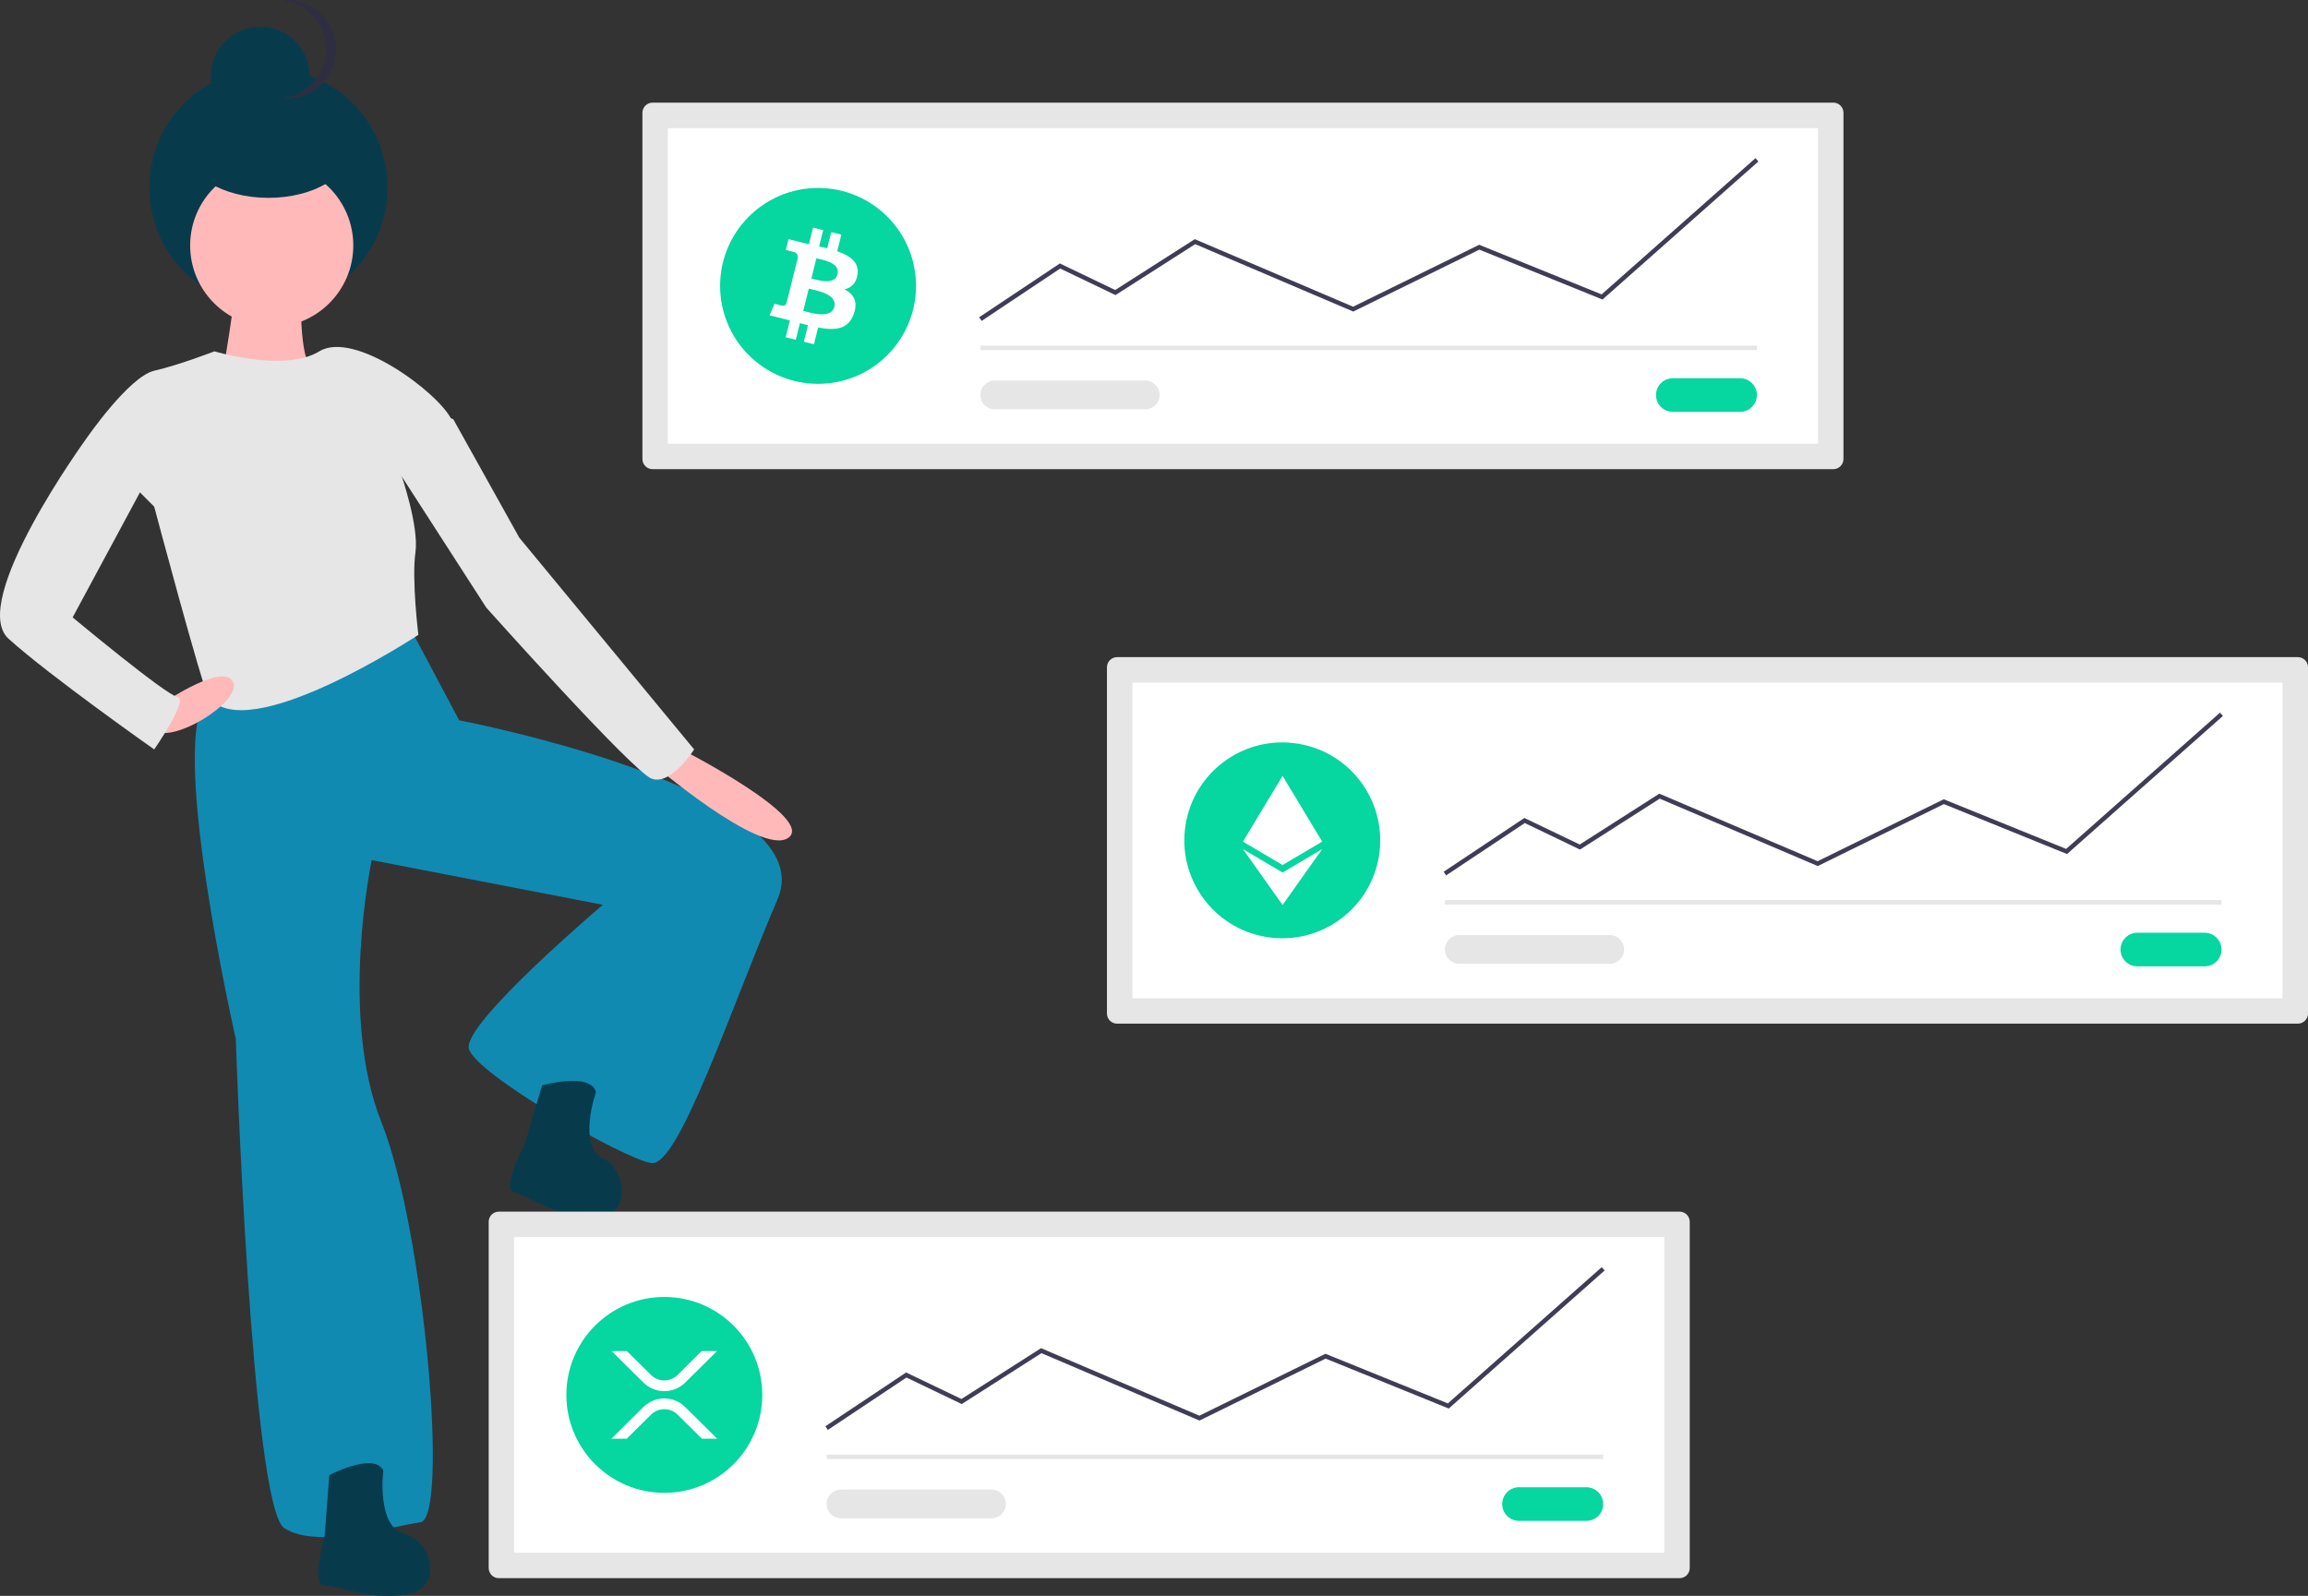 <?xml version="1.0" encoding="utf-8"?>
<!-- Generator: Adobe Illustrator 23.0.3, SVG Export Plug-In . SVG Version: 6.00 Build 0)  -->
<svg version="1.1" id="ae8e3b67-68ad-47ca-99a9-8e5b053c0a6f"
	 xmlns="http://www.w3.org/2000/svg" xmlns:xlink="http://www.w3.org/1999/xlink" x="0px" y="0px" viewBox="0 0 974.76 674.09"
	 style="enable-background:new 0 0 974.76 674.09;" xml:space="preserve">
<rect x="0" y="0" width="974.76" height="674.09" fill="#333333" stroke="none"/>
<style type="text/css">
	.st0{fill:#118AB2;}
	.st1{fill:#073B4C;}
	.st2{fill:#FFB9B9;}
	.st3{fill:#2F2E41;}
	.st4{fill:#E6E6E6;}
	.st5{fill:#FFFFFF;}
	.st6{fill:#06D6A0;}
	.st7{fill:#3F3D56;}
</style>
<path class="st0" d="M88.1,294.41c-18.05,14.76,11.48,144.37,11.48,144.37s6.56,197.69,20.51,206.71s45.12-0.82,57.42-2.46
	s1.64-123.86-16.41-168.98S157,363.31,157,363.31l97.61,18.87c0,0-59.06,50.04-56.6,60.7s65.62,46.76,77.11,48.4
	s33.63-65.62,53.32-111.56s-134.52-75.47-134.52-75.47l-21.33-40.19C172.58,264.06,106.14,279.64,88.1,294.41z"/>
<path class="st1" d="M137.09,648.89c0,0-5.95,20.83,0,20.83s16.87,5.95,33.73,3.97s11.9-22.82,0-25.79s-8.93-26.79-8.93-26.79
	c-3.97-7.94-22.82,1.98-22.82,1.98L137.09,648.89z"/>
<path class="st1" d="M221.59,483.22c0,0-10.21,19.11-4.39,20.36s15.23,9.38,32.13,10.99s16.45-19.79,5.44-25.21
	s-3.08-28.07-3.08-28.07c-2.21-8.59-22.72-2.87-22.72-2.87L221.59,483.22z"/>
<path class="st2" d="M99.17,116.82c1.64,3.28-5.74,44.29-5.74,44.29l6.56,11.48c0,0,37.73-14.76,31.99-17.23
	c-5.74-2.46-4.92-32.81-4.92-32.81S97.53,113.54,99.17,116.82z"/>
<circle class="st1" cx="113.37" cy="79.17" r="50.29"/>
<circle class="st1" cx="109.9" cy="32.08" r="20.81"/>
<path class="st3" d="M119.01,41.51c0.72,0.07,1.44,0.11,2.17,0.11c11.49,0,20.81-9.32,20.81-20.81C141.99,9.32,132.67,0,121.18,0
	c-0.72,0-1.45,0.04-2.17,0.11c11.43,1.2,19.73,11.44,18.53,22.87C136.51,32.76,128.79,40.49,119.01,41.51z"/>
<circle class="st2" cx="114.76" cy="103.69" r="34.45"/>
<path class="st4" d="M65.13,156.6c-10.66,2.46-28.71,28.71-28.71,28.71l28.71,28.71c0,0,20.51,77.11,22.97,80.39
	c16.12,21.5,88.59-26.25,88.59-26.25s-2.87-23.38-1.23-34.86c1.58-11.04-6.15-33.22-6.15-33.22s27.07-11.48,21.33-22.97
	s-41.01-37.73-55.78-28.71c-14.76,9.02-44.29,0-44.29,0S75.79,154.14,65.13,156.6z"/>
<path class="st2" d="M274.71,321.89c0,0,46.76,40.19,58.24,31.99s-44.29-36.91-44.29-36.91L274.71,321.89z"/>
<path class="st2" d="M64.72,307.94c6.56,7.38,37.73-11.48,33.74-19.86s-28.81,8.38-28.81,8.38S58.16,300.56,64.72,307.94z"/>
<path class="st4" d="M65.13,196.8l-34.45,63.98c0,0,39.37,32.81,44.29,33.63s-9.84,22.15-9.84,22.15S20.83,285.39,3.61,269.8
	s32.81-84.49,32.81-84.49l14.76-9.02L65.13,196.8z"/>
<path class="st4" d="M165.2,194.33l40.19,62.34c0,0,61.52,68.9,69.72,72.18s18.05-12.3,18.05-12.3l-73.82-89.41l-27.89-50.04
	l-10.66-4.1L165.2,194.33z"/>
<ellipse class="st1" cx="113.37" cy="62.76" rx="34.69" ry="20.81"/>
<path class="st4" d="M210.68,511.79c-2.37,0-4.29,1.92-4.29,4.29v146.24c0,2.37,1.92,4.29,4.29,4.29h498.67
	c2.37,0,4.28-1.92,4.29-4.29V516.08c0-2.37-1.92-4.29-4.29-4.29L210.68,511.79z"/>
<path class="st5" d="M217.13,655.86h485.75V522.53H217.13V655.86z"/>
<path class="st6" d="M641.57,628.2c-3.92-0.01-7.11,3.16-7.12,7.09c-0.01,3.92,3.16,7.11,7.09,7.12c0.01,0,0.02,0,0.03,0h28.41
	c3.92,0.01,7.11-3.17,7.11-7.09s-3.17-7.11-7.09-7.11c-0.01,0-0.02,0-0.02,0H641.57z"/>
<rect x="349.12" y="614.43" class="st4" width="327.97" height="1.87"/>
<circle class="st6" cx="280.57" cy="589.2" r="41.37"/>
<polygon class="st7" points="349.64,603.99 348.6,602.44 382.68,579.72 406.05,590.93 439.67,569.46 506.54,597.98 559.79,571.83 
	611.49,592.79 676.47,535.24 677.71,536.64 611.87,594.96 559.86,573.87 506.59,600.04 439.84,571.57 406.18,593.07 382.83,581.86 
	"/>
<path class="st4" d="M355.2,629.18c-3.35-0.01-6.08,2.71-6.09,6.06c-0.01,3.35,2.71,6.08,6.06,6.09c0.01,0,0.02,0,0.03,0h63.54
	c3.35-0.01,6.07-2.73,6.06-6.09c-0.01-3.34-2.72-6.05-6.06-6.06H355.2z"/>
<path class="st5" d="M296.37,570.69h6.46L289.38,584c-4.89,4.82-12.74,4.82-17.63,0l-13.45-13.31h6.46l10.22,10.11
	c3.1,3.05,8.07,3.05,11.17,0L296.37,570.69z M264.68,607.71h-6.46l13.53-13.39c4.89-4.82,12.74-4.82,17.63,0l13.53,13.39h-6.46
	l-10.3-10.19c-3.1-3.05-8.07-3.05-11.17,0L264.68,607.71z"/>
<path class="st4" d="M275.61,43.35c-2.37,0-4.29,1.92-4.29,4.29v146.24c0,2.37,1.92,4.29,4.29,4.29h498.67
	c2.37,0,4.28-1.92,4.29-4.29V47.64c0-2.37-1.92-4.29-4.29-4.29L275.61,43.35z"/>
<path class="st5" d="M282.07,187.43h485.75V54.1H282.07V187.43z"/>
<path class="st6" d="M706.51,159.77c-3.92,0-7.11,3.17-7.11,7.09c0,3.92,3.17,7.11,7.09,7.11c0.01,0,0.01,0,0.02,0h28.41
	c3.92,0,7.1-3.19,7.09-7.11c0-3.92-3.18-7.09-7.09-7.09H706.51z"/>
<rect x="414.06" y="145.99" class="st4" width="327.97" height="1.87"/>
<circle class="st6" cx="345.5" cy="120.76" r="41.37"/>
<polygon class="st7" points="414.58,135.56 413.54,134 447.62,111.28 470.99,122.5 504.6,101.02 505.06,101.22 571.47,129.55 
	624.72,103.39 676.43,124.35 741.4,66.81 742.64,68.2 676.8,126.52 624.79,105.44 571.53,131.6 504.78,103.13 471.12,124.64 
	447.77,113.43 "/>
<path class="st4" d="M420.13,160.75c-3.35,0-6.07,2.72-6.07,6.07c0,3.35,2.72,6.07,6.07,6.07h63.54c3.35,0,6.07-2.72,6.07-6.07
	c0-3.35-2.72-6.07-6.07-6.07H420.13z"/>
<path class="st5" d="M362.15,115.94c0.77-5.18-3.17-7.96-8.56-9.82l1.75-7.01l-4.27-1.06l-1.7,6.83c-1.12-0.28-2.27-0.54-3.42-0.8
	l1.71-6.87l-4.27-1.06l-1.75,7.01c-0.93-0.21-1.84-0.42-2.73-0.64l0-0.02l-5.89-1.47l-1.14,4.56c0,0,3.17,0.73,3.1,0.77
	c1.23,0.15,2.11,1.25,1.99,2.48l-1.99,7.99c0.15,0.04,0.3,0.09,0.44,0.14l-0.45-0.11l-2.79,11.19c-0.26,0.82-1.13,1.27-1.95,1.02
	c0,0-0.01,0-0.01,0c0.04,0.06-3.1-0.77-3.1-0.77l-2.12,4.89l5.56,1.38c1.03,0.26,2.05,0.53,3.04,0.79l-1.77,7.09l4.26,1.06
	l1.75-7.02c1.16,0.32,2.29,0.61,3.4,0.88l-1.74,6.98l4.27,1.06l1.77-7.08c7.28,1.38,12.75,0.82,15.06-5.76
	c1.86-5.3-0.09-8.36-3.92-10.35C359.48,121.56,361.59,119.73,362.15,115.94L362.15,115.94z M352.39,129.61
	c-1.32,5.3-10.24,2.44-13.14,1.72l2.34-9.4C344.49,122.65,353.77,124.08,352.39,129.61L352.39,129.61z M353.71,115.86
	c-1.2,4.82-8.63,2.37-11.04,1.77l2.13-8.52C347.2,109.71,354.97,110.83,353.71,115.86L353.71,115.86z"/>
<path class="st4" d="M471.8,277.57c-2.37,0-4.29,1.92-4.29,4.29V428.1c0,2.37,1.92,4.29,4.29,4.29h498.67
	c2.37,0,4.28-1.92,4.29-4.29V281.86c0-2.37-1.92-4.29-4.29-4.29L471.8,277.57z"/>
<path class="st5" d="M478.26,421.65h485.75V288.32H478.26V421.65z"/>
<path class="st6" d="M902.7,393.99c-3.92,0-7.11,3.17-7.11,7.09c0,3.92,3.17,7.11,7.09,7.11c0.01,0,0.01,0,0.02,0h28.41
	c3.92,0,7.11-3.17,7.11-7.09c0-3.92-3.17-7.11-7.09-7.11c-0.01,0-0.01,0-0.02,0H902.7L902.7,393.99z"/>
<rect x="610.24" y="380.21" class="st4" width="327.97" height="1.87"/>
<ellipse transform="matrix(0.16 -0.987 0.987 0.16 104.521 832.814)" class="st6" cx="541.69" cy="354.98" rx="41.37" ry="41.37"/>
<polygon class="st7" points="610.76,369.77 609.72,368.22 643.8,345.5 667.18,356.72 700.79,335.24 701.24,335.43 767.66,363.77 
	820.91,337.61 872.62,358.57 937.59,301.02 938.83,302.42 872.99,360.74 820.98,339.65 767.71,365.82 700.97,337.35 667.3,358.85 
	643.96,347.65 "/>
<path class="st4" d="M616.32,394.96c-3.35,0-6.07,2.73-6.07,6.08c0,3.35,2.72,6.06,6.07,6.07h63.54c3.35,0,6.07-2.72,6.07-6.07
	c0-3.35-2.72-6.07-6.07-6.07L616.32,394.96z"/>
<polygon class="st5" points="541.68,382.25 558.43,358.66 541.68,368.55 541.68,368.55 524.95,358.66 541.68,382.25 541.68,382.25 
	541.68,382.25 541.68,382.25 "/>
<polygon class="st5" points="541.68,365.38 541.68,365.38 541.68,365.38 541.68,365.38 558.42,355.49 541.68,327.72 541.68,327.72 
	541.68,327.72 541.68,327.72 541.68,327.72 524.95,355.49 "/>
</svg>
